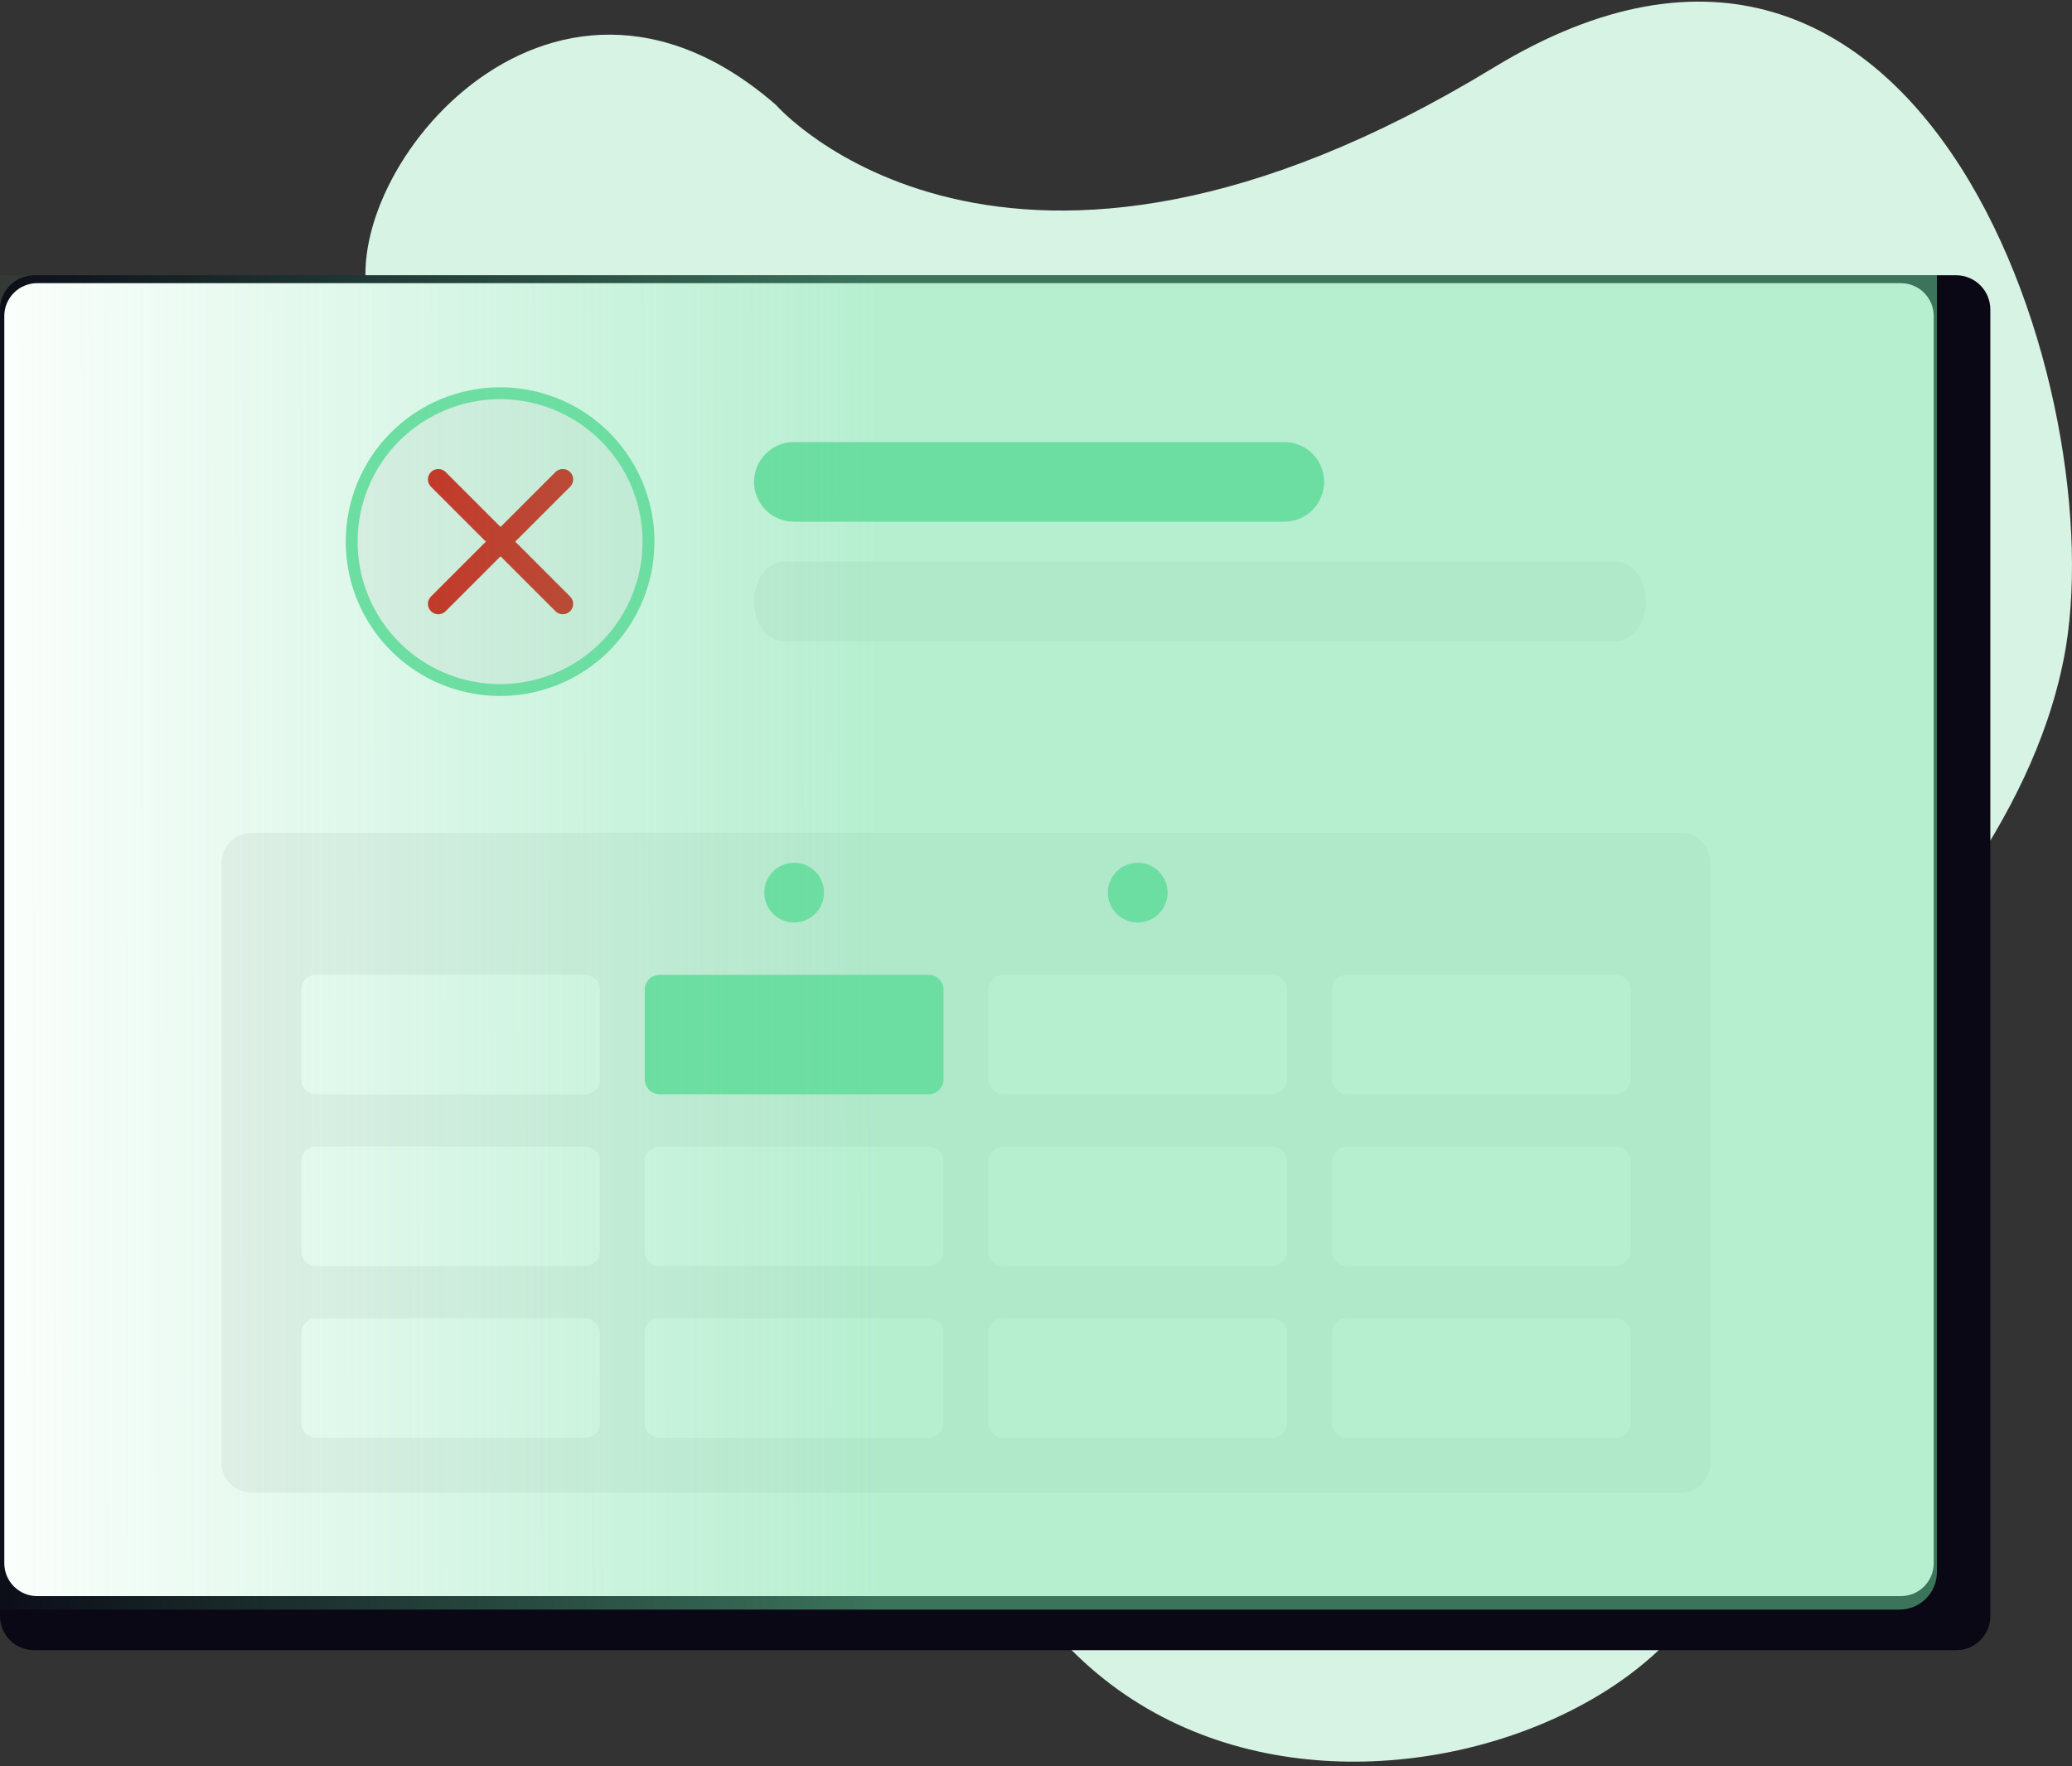 <svg width="305" height="260" viewBox="0 0 305 260" fill="none" xmlns="http://www.w3.org/2000/svg">
<rect x="0" y="0" width="305" height="260" fill="#333333" stroke="none"/>
<path d="M114.222 15.446C114.222 15.446 147.719 53.846 219.834 9.97C283.879 -28.995 311.319 59.112 303.783 97.02C294.02 146.126 231.828 174.147 251.391 211.783C270.954 249.419 181.668 286.37 149.024 231.612C108.415 163.495 84.561 207.059 54.651 200.86C33.185 196.411 0.167 133.94 38.153 100.426C70.117 72.225 58.755 58.312 54.539 45.365C48.459 26.692 80.509 -13.929 114.222 15.446Z" fill="#D7F3E4"/>
<g clip-path="url(#clip0_1_26730)">
<path d="M287.99 40.523H4.984C3.65 40.536 2.376 41.078 1.44 42.029C0.505 42.981 -0.014 44.264 -0.005 45.598V237.872C-0.012 239.205 0.508 240.486 1.443 241.435C2.379 242.384 3.652 242.924 4.984 242.936H287.99C289.322 242.924 290.595 242.384 291.53 241.435C292.465 240.486 292.986 239.205 292.979 237.872V45.598C292.988 44.264 292.469 42.981 291.534 42.03C290.599 41.078 289.324 40.537 287.991 40.523H287.99Z" fill="#090814"/>
<path d="M279.811 41.684H5.469C4.186 41.686 2.955 42.198 2.048 43.106C1.141 44.015 0.632 45.246 0.632 46.529V230.135C0.634 231.417 1.144 232.647 2.051 233.554C2.958 234.46 4.187 234.971 5.469 234.973H279.811C281.094 234.971 282.323 234.46 283.23 233.554C284.136 232.647 284.647 231.417 284.649 230.135V46.53C284.648 45.246 284.139 44.016 283.233 43.107C282.326 42.199 281.097 41.687 279.813 41.684L279.811 41.684Z" fill="white"/>
<path d="M73.615 57.016C78.109 57.016 82.502 58.348 86.238 60.845C89.975 63.342 92.887 66.89 94.607 71.042C96.326 75.194 96.776 79.762 95.9 84.17C95.023 88.577 92.859 92.626 89.681 95.803C86.504 98.981 82.455 101.145 78.048 102.022C73.64 102.898 69.072 102.448 64.92 100.729C60.768 99.009 57.22 96.097 54.723 92.36C52.226 88.624 50.894 84.231 50.894 79.737C50.894 73.711 53.288 67.932 57.549 63.67C61.81 59.41 67.589 57.016 73.615 57.016Z" fill="#6DDEA2"/>
<path d="M73.612 58.764C77.761 58.764 81.816 59.994 85.265 62.298C88.714 64.603 91.402 67.879 92.99 71.711C94.577 75.543 94.992 79.761 94.183 83.829C93.374 87.897 91.376 91.635 88.443 94.568C85.51 97.501 81.773 99.499 77.704 100.308C73.636 101.117 69.419 100.702 65.586 99.114C61.754 97.527 58.478 94.839 56.174 91.39C53.869 87.941 52.639 83.885 52.639 79.737C52.639 74.175 54.849 68.84 58.782 64.907C62.715 60.973 68.05 58.764 73.612 58.764Z" fill="#F2F2F2"/>
<path d="M82.844 70.576L64.521 88.9M64.521 70.576L82.844 88.9" stroke="#E00000" stroke-width="3.054" stroke-linecap="round" stroke-linejoin="round"/>
<path d="M115.37 82.668H237.897C240.314 82.668 242.273 85.293 242.273 88.531C242.273 91.77 240.314 94.395 237.897 94.395H115.37C112.953 94.395 110.994 91.77 110.994 88.531C110.994 85.293 112.953 82.668 115.37 82.668Z" fill="#F2F2F2"/>
<path d="M247.366 122.613H37.01C34.581 122.613 32.612 124.582 32.612 127.011V215.331C32.612 217.76 34.581 219.729 37.01 219.729H247.366C249.794 219.729 251.763 217.76 251.763 215.331V127.011C251.763 124.582 249.794 122.613 247.366 122.613Z" fill="#F2F2F2"/>
<path d="M116.857 65.076H189.053C190.608 65.076 192.099 65.694 193.199 66.794C194.298 67.893 194.916 69.385 194.916 70.94C194.916 72.495 194.298 73.986 193.199 75.086C192.099 76.186 190.608 76.803 189.053 76.803H116.857C115.302 76.803 113.811 76.186 112.711 75.086C111.612 73.986 110.994 72.495 110.994 70.94C110.994 69.385 111.612 67.893 112.711 66.794C113.811 65.694 115.302 65.076 116.857 65.076Z" fill="#6DDEA2"/>
<path d="M86.114 143.502H46.535C45.321 143.502 44.336 144.486 44.336 145.701V158.894C44.336 160.108 45.321 161.093 46.535 161.093H86.114C87.328 161.093 88.313 160.108 88.313 158.894V145.701C88.313 144.486 87.328 143.502 86.114 143.502Z" fill="white"/>
<path d="M86.114 168.789H46.535C45.321 168.789 44.336 169.774 44.336 170.988V184.181C44.336 185.395 45.321 186.38 46.535 186.38H86.114C87.328 186.38 88.313 185.395 88.313 184.181V170.988C88.313 169.774 87.328 168.789 86.114 168.789Z" fill="white"/>
<path d="M86.114 194.076H46.535C45.321 194.076 44.336 195.061 44.336 196.275V209.468C44.336 210.682 45.321 211.667 46.535 211.667H86.114C87.328 211.667 88.313 210.682 88.313 209.468V196.275C88.313 195.061 87.328 194.076 86.114 194.076Z" fill="white"/>
<path d="M237.834 143.502H198.255C197.04 143.502 196.056 144.486 196.056 145.701V158.894C196.056 160.108 197.04 161.093 198.255 161.093H237.834C239.048 161.093 240.033 160.108 240.033 158.894V145.701C240.033 144.486 239.048 143.502 237.834 143.502Z" fill="white"/>
<path d="M237.834 168.789H198.255C197.04 168.789 196.056 169.774 196.056 170.988V184.181C196.056 185.395 197.04 186.38 198.255 186.38H237.834C239.048 186.38 240.033 185.395 240.033 184.181V170.988C240.033 169.774 239.048 168.789 237.834 168.789Z" fill="white"/>
<path d="M237.834 194.076H198.255C197.04 194.076 196.056 195.061 196.056 196.275V209.468C196.056 210.682 197.04 211.667 198.255 211.667H237.834C239.048 211.667 240.033 210.682 240.033 209.468V196.275C240.033 195.061 239.048 194.076 237.834 194.076Z" fill="white"/>
<path d="M187.263 143.502H147.684C146.47 143.502 145.485 144.486 145.485 145.701V158.894C145.485 160.108 146.47 161.093 147.684 161.093H187.263C188.477 161.093 189.462 160.108 189.462 158.894V145.701C189.462 144.486 188.477 143.502 187.263 143.502Z" fill="white"/>
<path d="M187.263 168.789H147.684C146.47 168.789 145.485 169.774 145.485 170.988V184.181C145.485 185.395 146.47 186.38 147.684 186.38H187.263C188.477 186.38 189.462 185.395 189.462 184.181V170.988C189.462 169.774 188.477 168.789 187.263 168.789Z" fill="white"/>
<path d="M187.263 194.076H147.684C146.47 194.076 145.485 195.061 145.485 196.275V209.468C145.485 210.682 146.47 211.667 147.684 211.667H187.263C188.477 211.667 189.462 210.682 189.462 209.468V196.275C189.462 195.061 188.477 194.076 187.263 194.076Z" fill="white"/>
<path d="M136.685 143.502H97.106C95.891 143.502 94.907 144.486 94.907 145.701V158.894C94.907 160.108 95.891 161.093 97.106 161.093H136.685C137.899 161.093 138.884 160.108 138.884 158.894V145.701C138.884 144.486 137.899 143.502 136.685 143.502Z" fill="#6DDEA2"/>
<path d="M136.685 168.789H97.106C95.891 168.789 94.907 169.774 94.907 170.988V184.181C94.907 185.395 95.891 186.38 97.106 186.38H136.685C137.899 186.38 138.884 185.395 138.884 184.181V170.988C138.884 169.774 137.899 168.789 136.685 168.789Z" fill="white"/>
<path d="M136.685 194.076H97.106C95.891 194.076 94.907 195.061 94.907 196.275V209.468C94.907 210.682 95.891 211.667 97.106 211.667H136.685C137.899 211.667 138.884 210.682 138.884 209.468V196.275C138.884 195.061 137.899 194.076 136.685 194.076Z" fill="white"/>
<path d="M116.901 135.807C119.33 135.807 121.298 133.838 121.298 131.409C121.298 128.981 119.33 127.012 116.901 127.012C114.472 127.012 112.503 128.981 112.503 131.409C112.503 133.838 114.472 135.807 116.901 135.807Z" fill="#6DDEA2"/>
<path d="M167.472 135.807C169.9 135.807 171.869 133.838 171.869 131.409C171.869 128.981 169.9 127.012 167.472 127.012C165.043 127.012 163.074 128.981 163.074 131.409C163.074 133.838 165.043 135.807 167.472 135.807Z" fill="#6DDEA2"/>
<rect x="-7.698" y="34.66" width="292.812" height="202.293" rx="5.497" fill="url(#paint0_linear_1_26730)" fill-opacity="0.5"/>
</g>
<defs>
<linearGradient id="paint0_linear_1_26730" x1="285.114" y1="135.665" x2="-7.698" y2="135.948" gradientUnits="userSpaceOnUse">
<stop offset="0.534" stop-color="#6DDEA2"/>
<stop offset="1" stop-color="#6DDEA2" stop-opacity="0"/>
</linearGradient>
<clipPath id="clip0_1_26730">
<rect width="292.982" height="202.413" fill="white" transform="translate(0.002 40.523)"/>
</clipPath>
</defs>
</svg>
